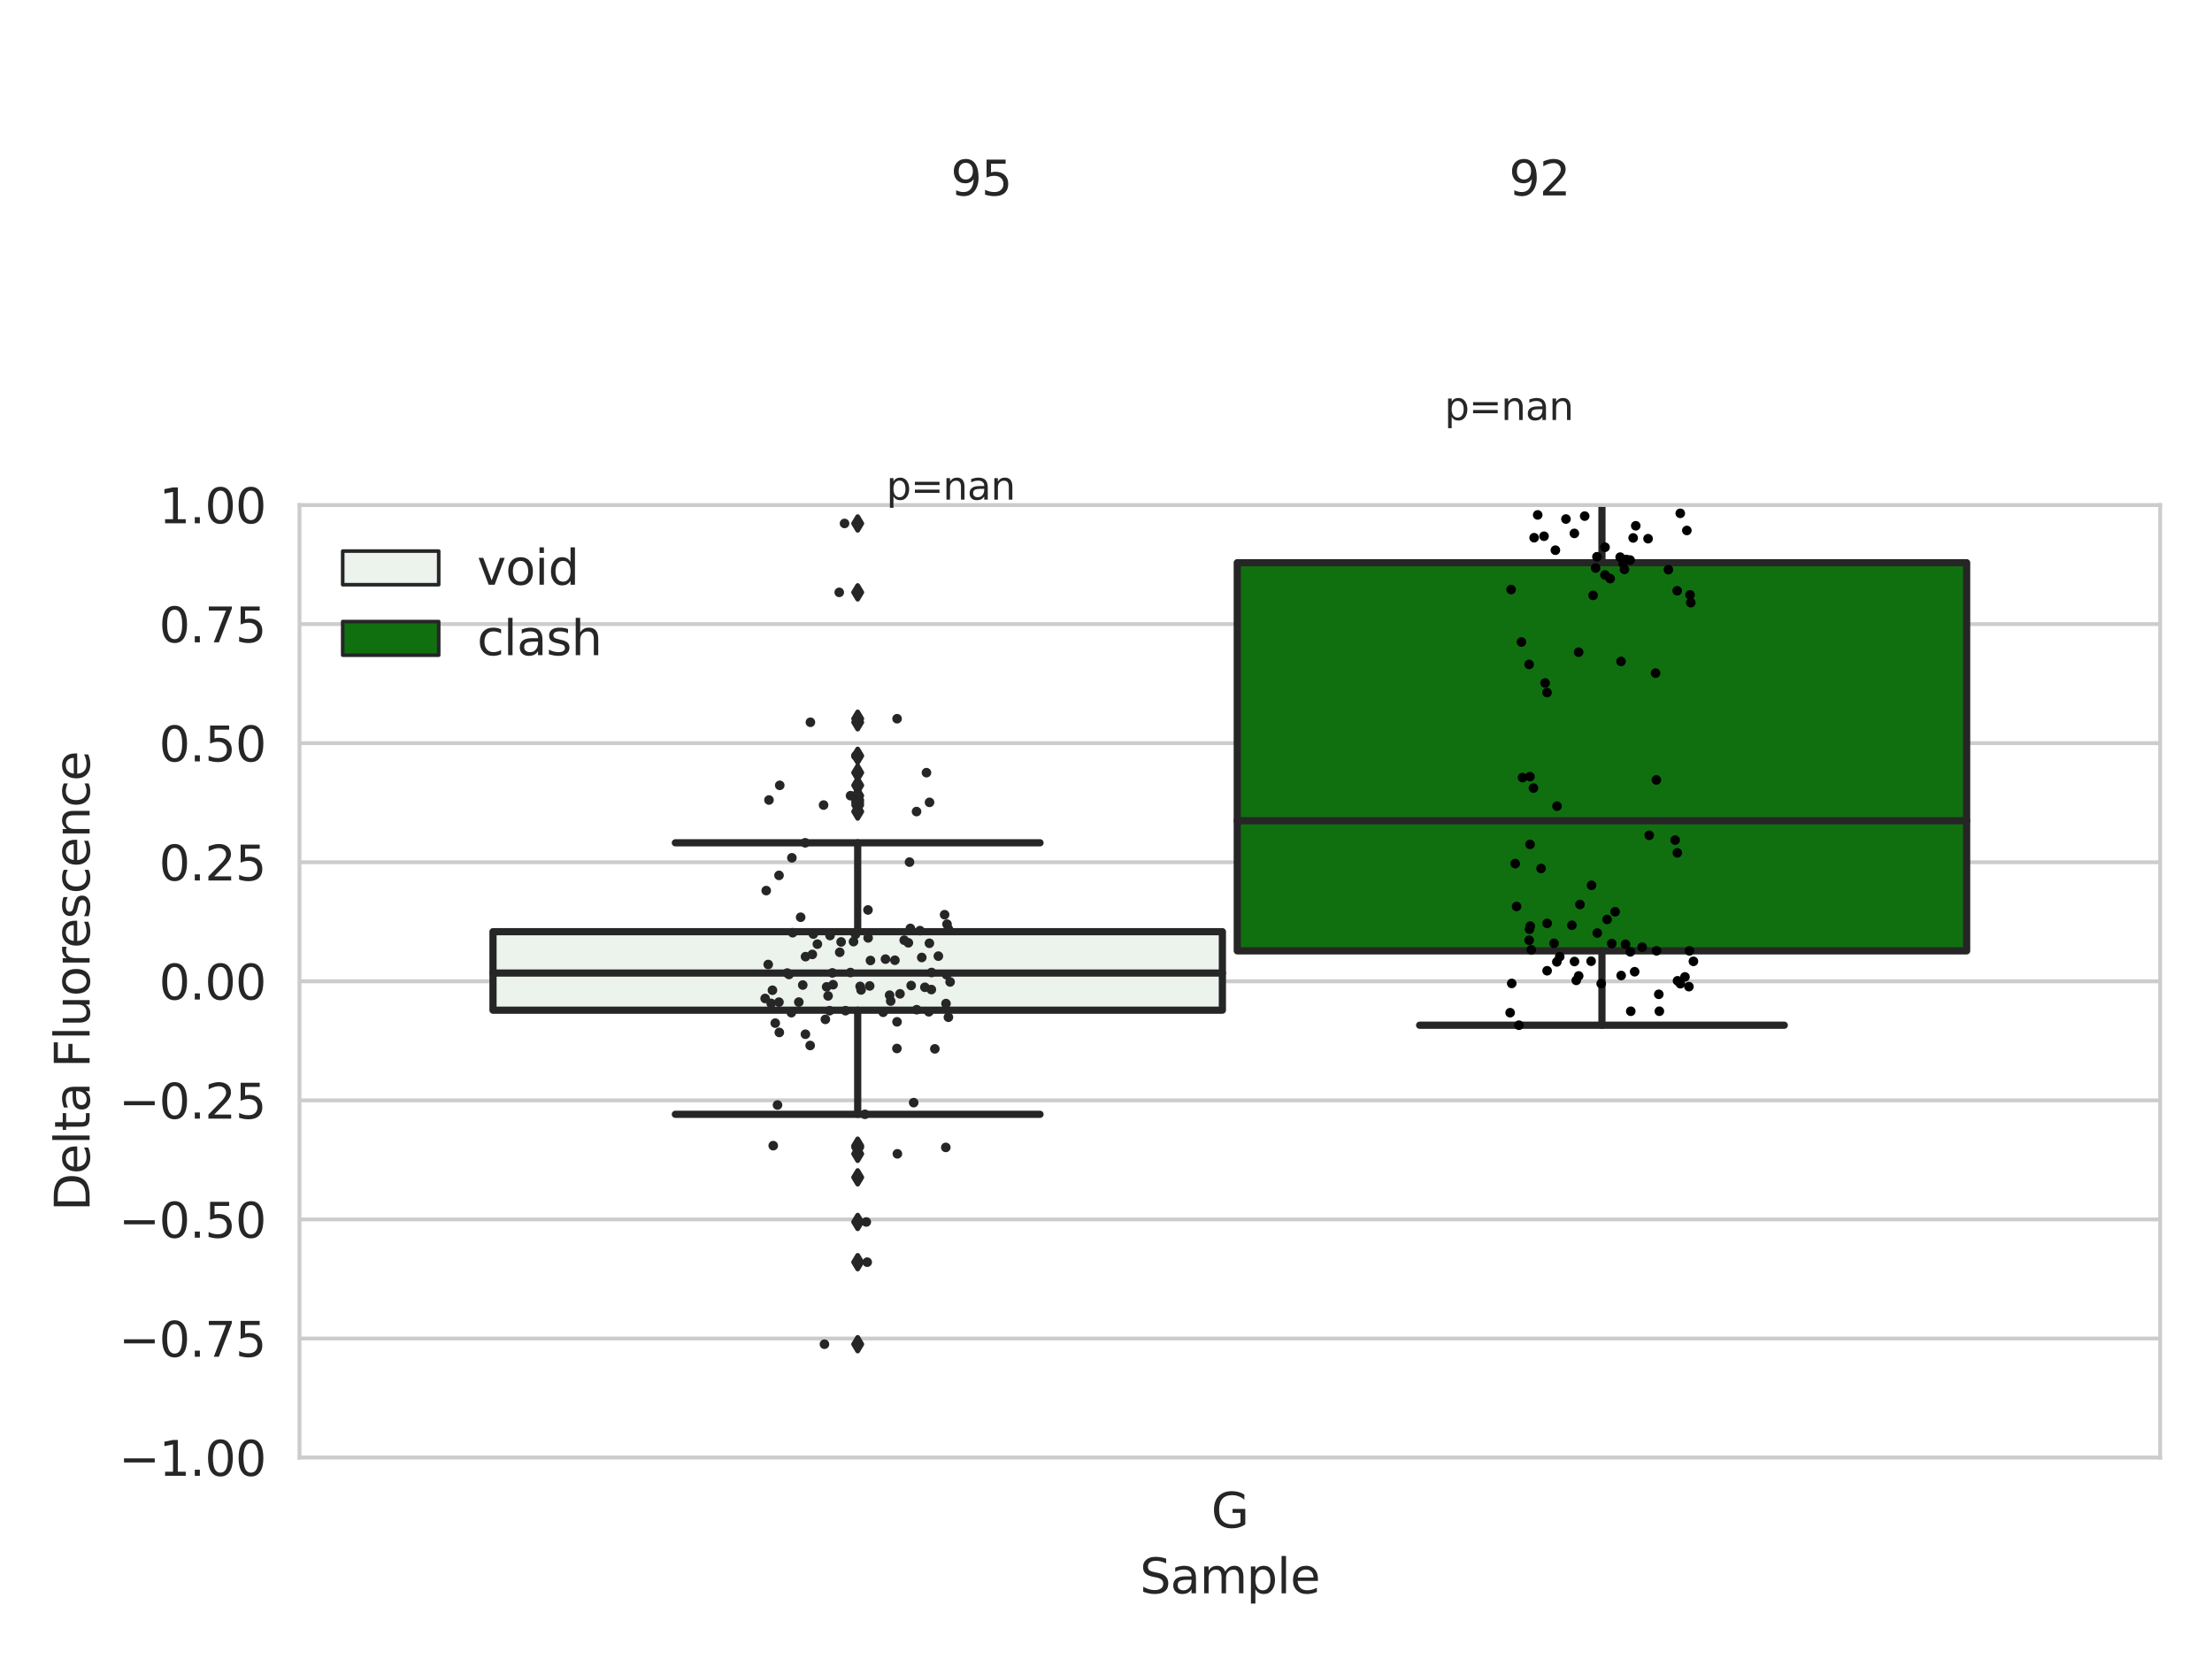 <?xml version="1.0" encoding="utf-8" standalone="no"?>
<!DOCTYPE svg PUBLIC "-//W3C//DTD SVG 1.1//EN"
  "http://www.w3.org/Graphics/SVG/1.1/DTD/svg11.dtd">
<svg xmlns:xlink="http://www.w3.org/1999/xlink" width="460.8pt" height="345.6pt" viewBox="0 0 460.8 345.6" xmlns="http://www.w3.org/2000/svg" version="1.1">
 <defs>
  <style type="text/css">*{stroke-linejoin: round; stroke-linecap: butt}</style>
 </defs>
 <g id="figure_1">
  <g id="patch_1">
   <path d="M 0 345.6 
L 460.8 345.6 
L 460.8 0 
L 0 0 
z
" style="fill: #ffffff"/>
  </g>
  <g id="axes_1">
   <g id="patch_2">
    <path d="M 62.39 303.64 
L 450 303.64 
L 450 105.206 
L 62.39 105.206 
z
" style="fill: #ffffff"/>
   </g>
   <g id="matplotlib.axis_1">
    <g id="xtick_1">
     <g id="text_1">
      <!-- G -->
      <g style="fill: #262626" transform="translate(252.321 318.238)scale(0.1 -0.1)">
       <defs>
        <path id="DejaVuSans-47" d="M 3809 666 
L 3809 1919 
L 2778 1919 
L 2778 2438 
L 4434 2438 
L 4434 434 
Q 4069 175 3628 42 
Q 3188 -91 2688 -91 
Q 1594 -91 976 548 
Q 359 1188 359 2328 
Q 359 3472 976 4111 
Q 1594 4750 2688 4750 
Q 3144 4750 3555 4637 
Q 3966 4525 4313 4306 
L 4313 3634 
Q 3963 3931 3569 4081 
Q 3175 4231 2741 4231 
Q 1884 4231 1454 3753 
Q 1025 3275 1025 2328 
Q 1025 1384 1454 906 
Q 1884 428 2741 428 
Q 3075 428 3337 486 
Q 3600 544 3809 666 
z
" transform="scale(0.016)"/>
       </defs>
       <use xlink:href="#DejaVuSans-47"/>
      </g>
     </g>
    </g>
    <g id="text_2">
     <!-- Sample -->
     <g style="fill: #262626" transform="translate(237.447 331.917)scale(0.1 -0.1)">
      <defs>
       <path id="DejaVuSans-53" d="M 3425 4513 
L 3425 3897 
Q 3066 4069 2747 4153 
Q 2428 4238 2131 4238 
Q 1616 4238 1336 4038 
Q 1056 3838 1056 3469 
Q 1056 3159 1242 3001 
Q 1428 2844 1947 2747 
L 2328 2669 
Q 3034 2534 3370 2195 
Q 3706 1856 3706 1288 
Q 3706 609 3251 259 
Q 2797 -91 1919 -91 
Q 1588 -91 1214 -16 
Q 841 59 441 206 
L 441 856 
Q 825 641 1194 531 
Q 1563 422 1919 422 
Q 2459 422 2753 634 
Q 3047 847 3047 1241 
Q 3047 1584 2836 1778 
Q 2625 1972 2144 2069 
L 1759 2144 
Q 1053 2284 737 2584 
Q 422 2884 422 3419 
Q 422 4038 858 4394 
Q 1294 4750 2059 4750 
Q 2388 4750 2728 4690 
Q 3069 4631 3425 4513 
z
" transform="scale(0.016)"/>
       <path id="DejaVuSans-61" d="M 2194 1759 
Q 1497 1759 1228 1600 
Q 959 1441 959 1056 
Q 959 750 1161 570 
Q 1363 391 1709 391 
Q 2188 391 2477 730 
Q 2766 1069 2766 1631 
L 2766 1759 
L 2194 1759 
z
M 3341 1997 
L 3341 0 
L 2766 0 
L 2766 531 
Q 2569 213 2275 61 
Q 1981 -91 1556 -91 
Q 1019 -91 701 211 
Q 384 513 384 1019 
Q 384 1609 779 1909 
Q 1175 2209 1959 2209 
L 2766 2209 
L 2766 2266 
Q 2766 2663 2505 2880 
Q 2244 3097 1772 3097 
Q 1472 3097 1187 3025 
Q 903 2953 641 2809 
L 641 3341 
Q 956 3463 1253 3523 
Q 1550 3584 1831 3584 
Q 2591 3584 2966 3190 
Q 3341 2797 3341 1997 
z
" transform="scale(0.016)"/>
       <path id="DejaVuSans-6d" d="M 3328 2828 
Q 3544 3216 3844 3400 
Q 4144 3584 4550 3584 
Q 5097 3584 5394 3201 
Q 5691 2819 5691 2113 
L 5691 0 
L 5113 0 
L 5113 2094 
Q 5113 2597 4934 2840 
Q 4756 3084 4391 3084 
Q 3944 3084 3684 2787 
Q 3425 2491 3425 1978 
L 3425 0 
L 2847 0 
L 2847 2094 
Q 2847 2600 2669 2842 
Q 2491 3084 2119 3084 
Q 1678 3084 1418 2786 
Q 1159 2488 1159 1978 
L 1159 0 
L 581 0 
L 581 3500 
L 1159 3500 
L 1159 2956 
Q 1356 3278 1631 3431 
Q 1906 3584 2284 3584 
Q 2666 3584 2933 3390 
Q 3200 3197 3328 2828 
z
" transform="scale(0.016)"/>
       <path id="DejaVuSans-70" d="M 1159 525 
L 1159 -1331 
L 581 -1331 
L 581 3500 
L 1159 3500 
L 1159 2969 
Q 1341 3281 1617 3432 
Q 1894 3584 2278 3584 
Q 2916 3584 3314 3078 
Q 3713 2572 3713 1747 
Q 3713 922 3314 415 
Q 2916 -91 2278 -91 
Q 1894 -91 1617 61 
Q 1341 213 1159 525 
z
M 3116 1747 
Q 3116 2381 2855 2742 
Q 2594 3103 2138 3103 
Q 1681 3103 1420 2742 
Q 1159 2381 1159 1747 
Q 1159 1113 1420 752 
Q 1681 391 2138 391 
Q 2594 391 2855 752 
Q 3116 1113 3116 1747 
z
" transform="scale(0.016)"/>
       <path id="DejaVuSans-6c" d="M 603 4863 
L 1178 4863 
L 1178 0 
L 603 0 
L 603 4863 
z
" transform="scale(0.016)"/>
       <path id="DejaVuSans-65" d="M 3597 1894 
L 3597 1613 
L 953 1613 
Q 991 1019 1311 708 
Q 1631 397 2203 397 
Q 2534 397 2845 478 
Q 3156 559 3463 722 
L 3463 178 
Q 3153 47 2828 -22 
Q 2503 -91 2169 -91 
Q 1331 -91 842 396 
Q 353 884 353 1716 
Q 353 2575 817 3079 
Q 1281 3584 2069 3584 
Q 2775 3584 3186 3129 
Q 3597 2675 3597 1894 
z
M 3022 2063 
Q 3016 2534 2758 2815 
Q 2500 3097 2075 3097 
Q 1594 3097 1305 2825 
Q 1016 2553 972 2059 
L 3022 2063 
z
" transform="scale(0.016)"/>
      </defs>
      <use xlink:href="#DejaVuSans-53"/>
      <use xlink:href="#DejaVuSans-61" x="63.477"/>
      <use xlink:href="#DejaVuSans-6d" x="124.756"/>
      <use xlink:href="#DejaVuSans-70" x="222.168"/>
      <use xlink:href="#DejaVuSans-6c" x="285.645"/>
      <use xlink:href="#DejaVuSans-65" x="313.428"/>
     </g>
    </g>
   </g>
   <g id="matplotlib.axis_2">
    <g id="ytick_1">
     <g id="line2d_1">
      <path d="M 62.39 303.64 
L 450 303.64 
" clip-path="url(#p3a6a420d51)" style="fill: none; stroke: #cccccc; stroke-width: 0.8; stroke-linecap: round"/>
     </g>
     <g id="text_3">
      <!-- −1.00 -->
      <g style="fill: #262626" transform="translate(24.745 307.439)scale(0.1 -0.1)">
       <defs>
        <path id="DejaVuSans-2212" d="M 678 2272 
L 4684 2272 
L 4684 1741 
L 678 1741 
L 678 2272 
z
" transform="scale(0.016)"/>
        <path id="DejaVuSans-31" d="M 794 531 
L 1825 531 
L 1825 4091 
L 703 3866 
L 703 4441 
L 1819 4666 
L 2450 4666 
L 2450 531 
L 3481 531 
L 3481 0 
L 794 0 
L 794 531 
z
" transform="scale(0.016)"/>
        <path id="DejaVuSans-2e" d="M 684 794 
L 1344 794 
L 1344 0 
L 684 0 
L 684 794 
z
" transform="scale(0.016)"/>
        <path id="DejaVuSans-30" d="M 2034 4250 
Q 1547 4250 1301 3770 
Q 1056 3291 1056 2328 
Q 1056 1369 1301 889 
Q 1547 409 2034 409 
Q 2525 409 2770 889 
Q 3016 1369 3016 2328 
Q 3016 3291 2770 3770 
Q 2525 4250 2034 4250 
z
M 2034 4750 
Q 2819 4750 3233 4129 
Q 3647 3509 3647 2328 
Q 3647 1150 3233 529 
Q 2819 -91 2034 -91 
Q 1250 -91 836 529 
Q 422 1150 422 2328 
Q 422 3509 836 4129 
Q 1250 4750 2034 4750 
z
" transform="scale(0.016)"/>
       </defs>
       <use xlink:href="#DejaVuSans-2212"/>
       <use xlink:href="#DejaVuSans-31" x="83.789"/>
       <use xlink:href="#DejaVuSans-2e" x="147.412"/>
       <use xlink:href="#DejaVuSans-30" x="179.199"/>
       <use xlink:href="#DejaVuSans-30" x="242.822"/>
      </g>
     </g>
    </g>
    <g id="ytick_2">
     <g id="line2d_2">
      <path d="M 62.39 278.836 
L 450 278.836 
" clip-path="url(#p3a6a420d51)" style="fill: none; stroke: #cccccc; stroke-width: 0.8; stroke-linecap: round"/>
     </g>
     <g id="text_4">
      <!-- −0.75 -->
      <g style="fill: #262626" transform="translate(24.745 282.635)scale(0.1 -0.1)">
       <defs>
        <path id="DejaVuSans-37" d="M 525 4666 
L 3525 4666 
L 3525 4397 
L 1831 0 
L 1172 0 
L 2766 4134 
L 525 4134 
L 525 4666 
z
" transform="scale(0.016)"/>
        <path id="DejaVuSans-35" d="M 691 4666 
L 3169 4666 
L 3169 4134 
L 1269 4134 
L 1269 2991 
Q 1406 3038 1543 3061 
Q 1681 3084 1819 3084 
Q 2600 3084 3056 2656 
Q 3513 2228 3513 1497 
Q 3513 744 3044 326 
Q 2575 -91 1722 -91 
Q 1428 -91 1123 -41 
Q 819 9 494 109 
L 494 744 
Q 775 591 1075 516 
Q 1375 441 1709 441 
Q 2250 441 2565 725 
Q 2881 1009 2881 1497 
Q 2881 1984 2565 2268 
Q 2250 2553 1709 2553 
Q 1456 2553 1204 2497 
Q 953 2441 691 2322 
L 691 4666 
z
" transform="scale(0.016)"/>
       </defs>
       <use xlink:href="#DejaVuSans-2212"/>
       <use xlink:href="#DejaVuSans-30" x="83.789"/>
       <use xlink:href="#DejaVuSans-2e" x="147.412"/>
       <use xlink:href="#DejaVuSans-37" x="179.199"/>
       <use xlink:href="#DejaVuSans-35" x="242.822"/>
      </g>
     </g>
    </g>
    <g id="ytick_3">
     <g id="line2d_3">
      <path d="M 62.39 254.032 
L 450 254.032 
" clip-path="url(#p3a6a420d51)" style="fill: none; stroke: #cccccc; stroke-width: 0.8; stroke-linecap: round"/>
     </g>
     <g id="text_5">
      <!-- −0.50 -->
      <g style="fill: #262626" transform="translate(24.745 257.831)scale(0.1 -0.1)">
       <use xlink:href="#DejaVuSans-2212"/>
       <use xlink:href="#DejaVuSans-30" x="83.789"/>
       <use xlink:href="#DejaVuSans-2e" x="147.412"/>
       <use xlink:href="#DejaVuSans-35" x="179.199"/>
       <use xlink:href="#DejaVuSans-30" x="242.822"/>
      </g>
     </g>
    </g>
    <g id="ytick_4">
     <g id="line2d_4">
      <path d="M 62.39 229.227 
L 450 229.227 
" clip-path="url(#p3a6a420d51)" style="fill: none; stroke: #cccccc; stroke-width: 0.8; stroke-linecap: round"/>
     </g>
     <g id="text_6">
      <!-- −0.25 -->
      <g style="fill: #262626" transform="translate(24.745 233.027)scale(0.1 -0.1)">
       <defs>
        <path id="DejaVuSans-32" d="M 1228 531 
L 3431 531 
L 3431 0 
L 469 0 
L 469 531 
Q 828 903 1448 1529 
Q 2069 2156 2228 2338 
Q 2531 2678 2651 2914 
Q 2772 3150 2772 3378 
Q 2772 3750 2511 3984 
Q 2250 4219 1831 4219 
Q 1534 4219 1204 4116 
Q 875 4013 500 3803 
L 500 4441 
Q 881 4594 1212 4672 
Q 1544 4750 1819 4750 
Q 2544 4750 2975 4387 
Q 3406 4025 3406 3419 
Q 3406 3131 3298 2873 
Q 3191 2616 2906 2266 
Q 2828 2175 2409 1742 
Q 1991 1309 1228 531 
z
" transform="scale(0.016)"/>
       </defs>
       <use xlink:href="#DejaVuSans-2212"/>
       <use xlink:href="#DejaVuSans-30" x="83.789"/>
       <use xlink:href="#DejaVuSans-2e" x="147.412"/>
       <use xlink:href="#DejaVuSans-32" x="179.199"/>
       <use xlink:href="#DejaVuSans-35" x="242.822"/>
      </g>
     </g>
    </g>
    <g id="ytick_5">
     <g id="line2d_5">
      <path d="M 62.39 204.423 
L 450 204.423 
" clip-path="url(#p3a6a420d51)" style="fill: none; stroke: #cccccc; stroke-width: 0.8; stroke-linecap: round"/>
     </g>
     <g id="text_7">
      <!-- 0.00 -->
      <g style="fill: #262626" transform="translate(33.124 208.222)scale(0.1 -0.1)">
       <use xlink:href="#DejaVuSans-30"/>
       <use xlink:href="#DejaVuSans-2e" x="63.623"/>
       <use xlink:href="#DejaVuSans-30" x="95.41"/>
       <use xlink:href="#DejaVuSans-30" x="159.033"/>
      </g>
     </g>
    </g>
    <g id="ytick_6">
     <g id="line2d_6">
      <path d="M 62.39 179.619 
L 450 179.619 
" clip-path="url(#p3a6a420d51)" style="fill: none; stroke: #cccccc; stroke-width: 0.8; stroke-linecap: round"/>
     </g>
     <g id="text_8">
      <!-- 0.25 -->
      <g style="fill: #262626" transform="translate(33.124 183.418)scale(0.1 -0.1)">
       <use xlink:href="#DejaVuSans-30"/>
       <use xlink:href="#DejaVuSans-2e" x="63.623"/>
       <use xlink:href="#DejaVuSans-32" x="95.41"/>
       <use xlink:href="#DejaVuSans-35" x="159.033"/>
      </g>
     </g>
    </g>
    <g id="ytick_7">
     <g id="line2d_7">
      <path d="M 62.39 154.815 
L 450 154.815 
" clip-path="url(#p3a6a420d51)" style="fill: none; stroke: #cccccc; stroke-width: 0.8; stroke-linecap: round"/>
     </g>
     <g id="text_9">
      <!-- 0.50 -->
      <g style="fill: #262626" transform="translate(33.124 158.614)scale(0.1 -0.1)">
       <use xlink:href="#DejaVuSans-30"/>
       <use xlink:href="#DejaVuSans-2e" x="63.623"/>
       <use xlink:href="#DejaVuSans-35" x="95.41"/>
       <use xlink:href="#DejaVuSans-30" x="159.033"/>
      </g>
     </g>
    </g>
    <g id="ytick_8">
     <g id="line2d_8">
      <path d="M 62.39 130.011 
L 450 130.011 
" clip-path="url(#p3a6a420d51)" style="fill: none; stroke: #cccccc; stroke-width: 0.8; stroke-linecap: round"/>
     </g>
     <g id="text_10">
      <!-- 0.75 -->
      <g style="fill: #262626" transform="translate(33.124 133.81)scale(0.1 -0.1)">
       <use xlink:href="#DejaVuSans-30"/>
       <use xlink:href="#DejaVuSans-2e" x="63.623"/>
       <use xlink:href="#DejaVuSans-37" x="95.41"/>
       <use xlink:href="#DejaVuSans-35" x="159.033"/>
      </g>
     </g>
    </g>
    <g id="ytick_9">
     <g id="line2d_9">
      <path d="M 62.39 105.206 
L 450 105.206 
" clip-path="url(#p3a6a420d51)" style="fill: none; stroke: #cccccc; stroke-width: 0.8; stroke-linecap: round"/>
     </g>
     <g id="text_11">
      <!-- 1.00 -->
      <g style="fill: #262626" transform="translate(33.124 109.006)scale(0.1 -0.1)">
       <use xlink:href="#DejaVuSans-31"/>
       <use xlink:href="#DejaVuSans-2e" x="63.623"/>
       <use xlink:href="#DejaVuSans-30" x="95.41"/>
       <use xlink:href="#DejaVuSans-30" x="159.033"/>
      </g>
     </g>
    </g>
    <g id="text_12">
     <!-- Delta Fluorescence -->
     <g style="fill: #262626" transform="translate(18.665 252.29)rotate(-90)scale(0.1 -0.1)">
      <defs>
       <path id="DejaVuSans-44" d="M 1259 4147 
L 1259 519 
L 2022 519 
Q 2988 519 3436 956 
Q 3884 1394 3884 2338 
Q 3884 3275 3436 3711 
Q 2988 4147 2022 4147 
L 1259 4147 
z
M 628 4666 
L 1925 4666 
Q 3281 4666 3915 4102 
Q 4550 3538 4550 2338 
Q 4550 1131 3912 565 
Q 3275 0 1925 0 
L 628 0 
L 628 4666 
z
" transform="scale(0.016)"/>
       <path id="DejaVuSans-74" d="M 1172 4494 
L 1172 3500 
L 2356 3500 
L 2356 3053 
L 1172 3053 
L 1172 1153 
Q 1172 725 1289 603 
Q 1406 481 1766 481 
L 2356 481 
L 2356 0 
L 1766 0 
Q 1100 0 847 248 
Q 594 497 594 1153 
L 594 3053 
L 172 3053 
L 172 3500 
L 594 3500 
L 594 4494 
L 1172 4494 
z
" transform="scale(0.016)"/>
       <path id="DejaVuSans-20" transform="scale(0.016)"/>
       <path id="DejaVuSans-46" d="M 628 4666 
L 3309 4666 
L 3309 4134 
L 1259 4134 
L 1259 2759 
L 3109 2759 
L 3109 2228 
L 1259 2228 
L 1259 0 
L 628 0 
L 628 4666 
z
" transform="scale(0.016)"/>
       <path id="DejaVuSans-75" d="M 544 1381 
L 544 3500 
L 1119 3500 
L 1119 1403 
Q 1119 906 1312 657 
Q 1506 409 1894 409 
Q 2359 409 2629 706 
Q 2900 1003 2900 1516 
L 2900 3500 
L 3475 3500 
L 3475 0 
L 2900 0 
L 2900 538 
Q 2691 219 2414 64 
Q 2138 -91 1772 -91 
Q 1169 -91 856 284 
Q 544 659 544 1381 
z
M 1991 3584 
L 1991 3584 
z
" transform="scale(0.016)"/>
       <path id="DejaVuSans-6f" d="M 1959 3097 
Q 1497 3097 1228 2736 
Q 959 2375 959 1747 
Q 959 1119 1226 758 
Q 1494 397 1959 397 
Q 2419 397 2687 759 
Q 2956 1122 2956 1747 
Q 2956 2369 2687 2733 
Q 2419 3097 1959 3097 
z
M 1959 3584 
Q 2709 3584 3137 3096 
Q 3566 2609 3566 1747 
Q 3566 888 3137 398 
Q 2709 -91 1959 -91 
Q 1206 -91 779 398 
Q 353 888 353 1747 
Q 353 2609 779 3096 
Q 1206 3584 1959 3584 
z
" transform="scale(0.016)"/>
       <path id="DejaVuSans-72" d="M 2631 2963 
Q 2534 3019 2420 3045 
Q 2306 3072 2169 3072 
Q 1681 3072 1420 2755 
Q 1159 2438 1159 1844 
L 1159 0 
L 581 0 
L 581 3500 
L 1159 3500 
L 1159 2956 
Q 1341 3275 1631 3429 
Q 1922 3584 2338 3584 
Q 2397 3584 2469 3576 
Q 2541 3569 2628 3553 
L 2631 2963 
z
" transform="scale(0.016)"/>
       <path id="DejaVuSans-73" d="M 2834 3397 
L 2834 2853 
Q 2591 2978 2328 3040 
Q 2066 3103 1784 3103 
Q 1356 3103 1142 2972 
Q 928 2841 928 2578 
Q 928 2378 1081 2264 
Q 1234 2150 1697 2047 
L 1894 2003 
Q 2506 1872 2764 1633 
Q 3022 1394 3022 966 
Q 3022 478 2636 193 
Q 2250 -91 1575 -91 
Q 1294 -91 989 -36 
Q 684 19 347 128 
L 347 722 
Q 666 556 975 473 
Q 1284 391 1588 391 
Q 1994 391 2212 530 
Q 2431 669 2431 922 
Q 2431 1156 2273 1281 
Q 2116 1406 1581 1522 
L 1381 1569 
Q 847 1681 609 1914 
Q 372 2147 372 2553 
Q 372 3047 722 3315 
Q 1072 3584 1716 3584 
Q 2034 3584 2315 3537 
Q 2597 3491 2834 3397 
z
" transform="scale(0.016)"/>
       <path id="DejaVuSans-63" d="M 3122 3366 
L 3122 2828 
Q 2878 2963 2633 3030 
Q 2388 3097 2138 3097 
Q 1578 3097 1268 2742 
Q 959 2388 959 1747 
Q 959 1106 1268 751 
Q 1578 397 2138 397 
Q 2388 397 2633 464 
Q 2878 531 3122 666 
L 3122 134 
Q 2881 22 2623 -34 
Q 2366 -91 2075 -91 
Q 1284 -91 818 406 
Q 353 903 353 1747 
Q 353 2603 823 3093 
Q 1294 3584 2113 3584 
Q 2378 3584 2631 3529 
Q 2884 3475 3122 3366 
z
" transform="scale(0.016)"/>
       <path id="DejaVuSans-6e" d="M 3513 2113 
L 3513 0 
L 2938 0 
L 2938 2094 
Q 2938 2591 2744 2837 
Q 2550 3084 2163 3084 
Q 1697 3084 1428 2787 
Q 1159 2491 1159 1978 
L 1159 0 
L 581 0 
L 581 3500 
L 1159 3500 
L 1159 2956 
Q 1366 3272 1645 3428 
Q 1925 3584 2291 3584 
Q 2894 3584 3203 3211 
Q 3513 2838 3513 2113 
z
" transform="scale(0.016)"/>
      </defs>
      <use xlink:href="#DejaVuSans-44"/>
      <use xlink:href="#DejaVuSans-65" x="77.002"/>
      <use xlink:href="#DejaVuSans-6c" x="138.525"/>
      <use xlink:href="#DejaVuSans-74" x="166.309"/>
      <use xlink:href="#DejaVuSans-61" x="205.518"/>
      <use xlink:href="#DejaVuSans-20" x="266.797"/>
      <use xlink:href="#DejaVuSans-46" x="298.584"/>
      <use xlink:href="#DejaVuSans-6c" x="356.104"/>
      <use xlink:href="#DejaVuSans-75" x="383.887"/>
      <use xlink:href="#DejaVuSans-6f" x="447.266"/>
      <use xlink:href="#DejaVuSans-72" x="508.447"/>
      <use xlink:href="#DejaVuSans-65" x="547.311"/>
      <use xlink:href="#DejaVuSans-73" x="608.834"/>
      <use xlink:href="#DejaVuSans-63" x="660.934"/>
      <use xlink:href="#DejaVuSans-65" x="715.914"/>
      <use xlink:href="#DejaVuSans-6e" x="777.438"/>
      <use xlink:href="#DejaVuSans-63" x="840.816"/>
      <use xlink:href="#DejaVuSans-65" x="895.797"/>
     </g>
    </g>
   </g>
   <g id="patch_3">
    <path d="M 102.701 210.441 
L 254.645 210.441 
L 254.645 194.088 
L 102.701 194.088 
L 102.701 210.441 
z
" clip-path="url(#p3a6a420d51)" style="fill: #ecf2ec; stroke: #262626; stroke-width: 1.5; stroke-linejoin: miter"/>
   </g>
   <g id="patch_4">
    <path d="M 257.745 198.077 
L 409.689 198.077 
L 409.689 117.223 
L 257.745 117.223 
L 257.745 198.077 
z
" clip-path="url(#p3a6a420d51)" style="fill: #107010; stroke: #262626; stroke-width: 1.5; stroke-linejoin: miter"/>
   </g>
   <g id="patch_5">
    <path d="M 256.195 204.423 
L 256.195 204.423 
L 256.195 204.423 
L 256.195 204.423 
z
" clip-path="url(#p3a6a420d51)" style="fill: #ecf2ec; stroke: #262626; stroke-width: 0.75; stroke-linejoin: miter"/>
   </g>
   <g id="patch_6">
    <path d="M 256.195 204.423 
L 256.195 204.423 
L 256.195 204.423 
L 256.195 204.423 
z
" clip-path="url(#p3a6a420d51)" style="fill: #107010; stroke: #262626; stroke-width: 0.75; stroke-linejoin: miter"/>
   </g>
   <g id="PathCollection_1"/>
   <g id="PathCollection_2"/>
   <g id="line2d_10">
    <path d="M 178.673 210.441 
L 178.673 232.13 
" clip-path="url(#p3a6a420d51)" style="fill: none; stroke: #262626; stroke-width: 1.5; stroke-linecap: round"/>
   </g>
   <g id="line2d_11">
    <path d="M 178.673 194.088 
L 178.673 175.572 
" clip-path="url(#p3a6a420d51)" style="fill: none; stroke: #262626; stroke-width: 1.5; stroke-linecap: round"/>
   </g>
   <g id="line2d_12">
    <path d="M 140.687 232.13 
L 216.659 232.13 
" clip-path="url(#p3a6a420d51)" style="fill: none; stroke: #262626; stroke-width: 1.5; stroke-linecap: round"/>
   </g>
   <g id="line2d_13">
    <path d="M 140.687 175.572 
L 216.659 175.572 
" clip-path="url(#p3a6a420d51)" style="fill: none; stroke: #262626; stroke-width: 1.5; stroke-linecap: round"/>
   </g>
   <g id="line2d_14">
    <defs>
     <path id="m19ba489dc3" d="M -0 1.414 
L 0.849 0 
L 0 -1.414 
L -0.849 -0 
z
" style="stroke: #262626; stroke-linejoin: miter"/>
    </defs>
    <g clip-path="url(#p3a6a420d51)">
     <use xlink:href="#m19ba489dc3" x="178.673" y="280.021" style="fill: #262626; stroke: #262626; stroke-linejoin: miter"/>
     <use xlink:href="#m19ba489dc3" x="178.673" y="240.364" style="fill: #262626; stroke: #262626; stroke-linejoin: miter"/>
     <use xlink:href="#m19ba489dc3" x="178.673" y="254.555" style="fill: #262626; stroke: #262626; stroke-linejoin: miter"/>
     <use xlink:href="#m19ba489dc3" x="178.673" y="239.026" style="fill: #262626; stroke: #262626; stroke-linejoin: miter"/>
     <use xlink:href="#m19ba489dc3" x="178.673" y="245.261" style="fill: #262626; stroke: #262626; stroke-linejoin: miter"/>
     <use xlink:href="#m19ba489dc3" x="178.673" y="238.664" style="fill: #262626; stroke: #262626; stroke-linejoin: miter"/>
     <use xlink:href="#m19ba489dc3" x="178.673" y="262.934" style="fill: #262626; stroke: #262626; stroke-linejoin: miter"/>
     <use xlink:href="#m19ba489dc3" x="178.673" y="109.045" style="fill: #262626; stroke: #262626; stroke-linejoin: miter"/>
     <use xlink:href="#m19ba489dc3" x="178.673" y="163.599" style="fill: #262626; stroke: #262626; stroke-linejoin: miter"/>
     <use xlink:href="#m19ba489dc3" x="178.673" y="149.722" style="fill: #262626; stroke: #262626; stroke-linejoin: miter"/>
     <use xlink:href="#m19ba489dc3" x="178.673" y="123.399" style="fill: #262626; stroke: #262626; stroke-linejoin: miter"/>
     <use xlink:href="#m19ba489dc3" x="178.673" y="165.755" style="fill: #262626; stroke: #262626; stroke-linejoin: miter"/>
     <use xlink:href="#m19ba489dc3" x="178.673" y="167.708" style="fill: #262626; stroke: #262626; stroke-linejoin: miter"/>
     <use xlink:href="#m19ba489dc3" x="178.673" y="150.463" style="fill: #262626; stroke: #262626; stroke-linejoin: miter"/>
     <use xlink:href="#m19ba489dc3" x="178.673" y="167.147" style="fill: #262626; stroke: #262626; stroke-linejoin: miter"/>
     <use xlink:href="#m19ba489dc3" x="178.673" y="166.656" style="fill: #262626; stroke: #262626; stroke-linejoin: miter"/>
     <use xlink:href="#m19ba489dc3" x="178.673" y="157.451" style="fill: #262626; stroke: #262626; stroke-linejoin: miter"/>
     <use xlink:href="#m19ba489dc3" x="178.673" y="160.959" style="fill: #262626; stroke: #262626; stroke-linejoin: miter"/>
     <use xlink:href="#m19ba489dc3" x="178.673" y="169.063" style="fill: #262626; stroke: #262626; stroke-linejoin: miter"/>
    </g>
   </g>
   <g id="line2d_15">
    <path d="M 333.717 198.077 
L 333.717 213.572 
" clip-path="url(#p3a6a420d51)" style="fill: none; stroke: #262626; stroke-width: 1.5; stroke-linecap: round"/>
   </g>
   <g id="line2d_16">
    <path d="M 333.717 117.223 
L 333.717 92.457 
" clip-path="url(#p3a6a420d51)" style="fill: none; stroke: #262626; stroke-width: 1.5; stroke-linecap: round"/>
   </g>
   <g id="line2d_17">
    <path d="M 295.731 213.572 
L 371.703 213.572 
" clip-path="url(#p3a6a420d51)" style="fill: none; stroke: #262626; stroke-width: 1.5; stroke-linecap: round"/>
   </g>
   <g id="line2d_18">
    <path d="M 295.731 92.457 
L 371.703 92.457 
" clip-path="url(#p3a6a420d51)" style="fill: none; stroke: #262626; stroke-width: 1.5; stroke-linecap: round"/>
   </g>
   <g id="line2d_19"/>
   <g id="line2d_20">
    <path d="M 102.701 202.706 
L 254.645 202.706 
" clip-path="url(#p3a6a420d51)" style="fill: none; stroke: #262626; stroke-width: 1.5; stroke-linecap: round"/>
   </g>
   <g id="line2d_21">
    <path d="M 257.745 170.973 
L 409.689 170.973 
" clip-path="url(#p3a6a420d51)" style="fill: none; stroke: #262626; stroke-width: 1.5; stroke-linecap: round"/>
   </g>
   <g id="patch_7">
    <path d="M 62.39 303.64 
L 62.39 105.206 
" style="fill: none; stroke: #cccccc; stroke-width: 0.8; stroke-linejoin: miter; stroke-linecap: square"/>
   </g>
   <g id="patch_8">
    <path d="M 450 303.64 
L 450 105.206 
" style="fill: none; stroke: #cccccc; stroke-width: 0.8; stroke-linejoin: miter; stroke-linecap: square"/>
   </g>
   <g id="patch_9">
    <path d="M 62.39 303.64 
L 450 303.64 
" style="fill: none; stroke: #cccccc; stroke-width: 0.8; stroke-linejoin: miter; stroke-linecap: square"/>
   </g>
   <g id="patch_10">
    <path d="M 62.39 105.206 
L 450 105.206 
" style="fill: none; stroke: #cccccc; stroke-width: 0.8; stroke-linejoin: miter; stroke-linecap: square"/>
   </g>
   <g id="PathCollection_3">
    <defs>
     <path id="C0_0_b8fecb29d6" d="M 0 1 
C 0.265 1 0.52 0.895 0.707 0.707 
C 0.895 0.52 1 0.265 1 -0 
C 1 -0.265 0.895 -0.52 0.707 -0.707 
C 0.52 -0.895 0.265 -1 0 -1 
C -0.265 -1 -0.52 -0.895 -0.707 -0.707 
C -0.895 -0.52 -1 -0.265 -1 0 
C -1 0.265 -0.895 0.52 -0.707 0.707 
C -0.52 0.895 -0.265 1 0 1 
z
"/>
    </defs>
    <g clip-path="url(#p3a6a420d51)">
     <use xlink:href="#C0_0_b8fecb29d6" x="164.003" y="202.706" style="fill: #262626"/>
    </g>
    <g clip-path="url(#p3a6a420d51)">
     <use xlink:href="#C0_0_b8fecb29d6" x="172.818" y="210.547" style="fill: #262626"/>
    </g>
    <g clip-path="url(#p3a6a420d51)">
     <use xlink:href="#C0_0_b8fecb29d6" x="179.181" y="205.484" style="fill: #262626"/>
    </g>
    <g clip-path="url(#p3a6a420d51)">
     <use xlink:href="#C0_0_b8fecb29d6" x="180.849" y="195.379" style="fill: #262626"/>
    </g>
    <g clip-path="url(#p3a6a420d51)">
     <use xlink:href="#C0_0_b8fecb29d6" x="171.75" y="280.021" style="fill: #262626"/>
    </g>
    <g clip-path="url(#p3a6a420d51)">
     <use xlink:href="#C0_0_b8fecb29d6" x="186.943" y="240.364" style="fill: #262626"/>
    </g>
    <g clip-path="url(#p3a6a420d51)">
     <use xlink:href="#C0_0_b8fecb29d6" x="175.934" y="109.045" style="fill: #262626"/>
    </g>
    <g clip-path="url(#p3a6a420d51)">
     <use xlink:href="#C0_0_b8fecb29d6" x="194.059" y="202.587" style="fill: #262626"/>
    </g>
    <g clip-path="url(#p3a6a420d51)">
     <use xlink:href="#C0_0_b8fecb29d6" x="172.915" y="194.888" style="fill: #262626"/>
    </g>
    <g clip-path="url(#p3a6a420d51)">
     <use xlink:href="#C0_0_b8fecb29d6" x="186.424" y="200.034" style="fill: #262626"/>
    </g>
    <g clip-path="url(#p3a6a420d51)">
     <use xlink:href="#C0_0_b8fecb29d6" x="181.173" y="205.387" style="fill: #262626"/>
    </g>
    <g clip-path="url(#p3a6a420d51)">
     <use xlink:href="#C0_0_b8fecb29d6" x="165.12" y="194.304" style="fill: #262626"/>
    </g>
    <g clip-path="url(#p3a6a420d51)">
     <use xlink:href="#C0_0_b8fecb29d6" x="169.226" y="198.82" style="fill: #262626"/>
    </g>
    <g clip-path="url(#p3a6a420d51)">
     <use xlink:href="#C0_0_b8fecb29d6" x="162.435" y="163.599" style="fill: #262626"/>
    </g>
    <g clip-path="url(#p3a6a420d51)">
     <use xlink:href="#C0_0_b8fecb29d6" x="180.464" y="254.555" style="fill: #262626"/>
    </g>
    <g clip-path="url(#p3a6a420d51)">
     <use xlink:href="#C0_0_b8fecb29d6" x="180.815" y="189.561" style="fill: #262626"/>
    </g>
    <g clip-path="url(#p3a6a420d51)">
     <use xlink:href="#C0_0_b8fecb29d6" x="190.335" y="229.699" style="fill: #262626"/>
    </g>
    <g clip-path="url(#p3a6a420d51)">
     <use xlink:href="#C0_0_b8fecb29d6" x="194.743" y="218.498" style="fill: #262626"/>
    </g>
    <g clip-path="url(#p3a6a420d51)">
     <use xlink:href="#C0_0_b8fecb29d6" x="186.878" y="149.722" style="fill: #262626"/>
    </g>
    <g clip-path="url(#p3a6a420d51)">
     <use xlink:href="#C0_0_b8fecb29d6" x="179.38" y="206.224" style="fill: #262626"/>
    </g>
    <g clip-path="url(#p3a6a420d51)">
     <use xlink:href="#C0_0_b8fecb29d6" x="170.275" y="196.683" style="fill: #262626"/>
    </g>
    <g clip-path="url(#p3a6a420d51)">
     <use xlink:href="#C0_0_b8fecb29d6" x="185.548" y="208.536" style="fill: #262626"/>
    </g>
    <g clip-path="url(#p3a6a420d51)">
     <use xlink:href="#C0_0_b8fecb29d6" x="174.829" y="123.399" style="fill: #262626"/>
    </g>
    <g clip-path="url(#p3a6a420d51)">
     <use xlink:href="#C0_0_b8fecb29d6" x="197.029" y="239.026" style="fill: #262626"/>
    </g>
    <g clip-path="url(#p3a6a420d51)">
     <use xlink:href="#C0_0_b8fecb29d6" x="186.843" y="218.422" style="fill: #262626"/>
    </g>
    <g clip-path="url(#p3a6a420d51)">
     <use xlink:href="#C0_0_b8fecb29d6" x="178.534" y="245.261" style="fill: #262626"/>
    </g>
    <g clip-path="url(#p3a6a420d51)">
     <use xlink:href="#C0_0_b8fecb29d6" x="167.805" y="199.286" style="fill: #262626"/>
    </g>
    <g clip-path="url(#p3a6a420d51)">
     <use xlink:href="#C0_0_b8fecb29d6" x="175.22" y="196.224" style="fill: #262626"/>
    </g>
    <g clip-path="url(#p3a6a420d51)">
     <use xlink:href="#C0_0_b8fecb29d6" x="161.499" y="213.14" style="fill: #262626"/>
    </g>
    <g clip-path="url(#p3a6a420d51)">
     <use xlink:href="#C0_0_b8fecb29d6" x="197.186" y="203.057" style="fill: #262626"/>
    </g>
    <g clip-path="url(#p3a6a420d51)">
     <use xlink:href="#C0_0_b8fecb29d6" x="196.779" y="190.547" style="fill: #262626"/>
    </g>
    <g clip-path="url(#p3a6a420d51)">
     <use xlink:href="#C0_0_b8fecb29d6" x="162.285" y="182.356" style="fill: #262626"/>
    </g>
    <g clip-path="url(#p3a6a420d51)">
     <use xlink:href="#C0_0_b8fecb29d6" x="161.97" y="230.195" style="fill: #262626"/>
    </g>
    <g clip-path="url(#p3a6a420d51)">
     <use xlink:href="#C0_0_b8fecb29d6" x="166.792" y="191.078" style="fill: #262626"/>
    </g>
    <g clip-path="url(#p3a6a420d51)">
     <use xlink:href="#C0_0_b8fecb29d6" x="167.739" y="175.572" style="fill: #262626"/>
    </g>
    <g clip-path="url(#p3a6a420d51)">
     <use xlink:href="#C0_0_b8fecb29d6" x="176.133" y="210.546" style="fill: #262626"/>
    </g>
    <g clip-path="url(#p3a6a420d51)">
     <use xlink:href="#C0_0_b8fecb29d6" x="172.506" y="207.466" style="fill: #262626"/>
    </g>
    <g clip-path="url(#p3a6a420d51)">
     <use xlink:href="#C0_0_b8fecb29d6" x="180.177" y="232.13" style="fill: #262626"/>
    </g>
    <g clip-path="url(#p3a6a420d51)">
     <use xlink:href="#C0_0_b8fecb29d6" x="189.647" y="193.404" style="fill: #262626"/>
    </g>
    <g clip-path="url(#p3a6a420d51)">
     <use xlink:href="#C0_0_b8fecb29d6" x="172.202" y="205.58" style="fill: #262626"/>
    </g>
    <g clip-path="url(#p3a6a420d51)">
     <use xlink:href="#C0_0_b8fecb29d6" x="173.545" y="205.129" style="fill: #262626"/>
    </g>
    <g clip-path="url(#p3a6a420d51)">
     <use xlink:href="#C0_0_b8fecb29d6" x="177.183" y="165.755" style="fill: #262626"/>
    </g>
    <g clip-path="url(#p3a6a420d51)">
     <use xlink:href="#C0_0_b8fecb29d6" x="197.926" y="204.557" style="fill: #262626"/>
    </g>
    <g clip-path="url(#p3a6a420d51)">
     <use xlink:href="#C0_0_b8fecb29d6" x="197.282" y="192.515" style="fill: #262626"/>
    </g>
    <g clip-path="url(#p3a6a420d51)">
     <use xlink:href="#C0_0_b8fecb29d6" x="174.932" y="198.381" style="fill: #262626"/>
    </g>
    <g clip-path="url(#p3a6a420d51)">
     <use xlink:href="#C0_0_b8fecb29d6" x="160.913" y="206.284" style="fill: #262626"/>
    </g>
    <g clip-path="url(#p3a6a420d51)">
     <use xlink:href="#C0_0_b8fecb29d6" x="177.166" y="202.596" style="fill: #262626"/>
    </g>
    <g clip-path="url(#p3a6a420d51)">
     <use xlink:href="#C0_0_b8fecb29d6" x="171.567" y="167.708" style="fill: #262626"/>
    </g>
    <g clip-path="url(#p3a6a420d51)">
     <use xlink:href="#C0_0_b8fecb29d6" x="167.228" y="205.201" style="fill: #262626"/>
    </g>
    <g clip-path="url(#p3a6a420d51)">
     <use xlink:href="#C0_0_b8fecb29d6" x="194.017" y="206.142" style="fill: #262626"/>
    </g>
    <g clip-path="url(#p3a6a420d51)">
     <use xlink:href="#C0_0_b8fecb29d6" x="166.41" y="208.751" style="fill: #262626"/>
    </g>
    <g clip-path="url(#p3a6a420d51)">
     <use xlink:href="#C0_0_b8fecb29d6" x="168.822" y="150.463" style="fill: #262626"/>
    </g>
    <g clip-path="url(#p3a6a420d51)">
     <use xlink:href="#C0_0_b8fecb29d6" x="193.638" y="167.147" style="fill: #262626"/>
    </g>
    <g clip-path="url(#p3a6a420d51)">
     <use xlink:href="#C0_0_b8fecb29d6" x="160.032" y="200.922" style="fill: #262626"/>
    </g>
    <g clip-path="url(#p3a6a420d51)">
     <use xlink:href="#C0_0_b8fecb29d6" x="173.395" y="202.669" style="fill: #262626"/>
    </g>
    <g clip-path="url(#p3a6a420d51)">
     <use xlink:href="#C0_0_b8fecb29d6" x="197.572" y="211.908" style="fill: #262626"/>
    </g>
    <g clip-path="url(#p3a6a420d51)">
     <use xlink:href="#C0_0_b8fecb29d6" x="164.372" y="203.001" style="fill: #262626"/>
    </g>
    <g clip-path="url(#p3a6a420d51)">
     <use xlink:href="#C0_0_b8fecb29d6" x="160.193" y="166.656" style="fill: #262626"/>
    </g>
    <g clip-path="url(#p3a6a420d51)">
     <use xlink:href="#C0_0_b8fecb29d6" x="162.271" y="208.765" style="fill: #262626"/>
    </g>
    <g clip-path="url(#p3a6a420d51)">
     <use xlink:href="#C0_0_b8fecb29d6" x="164.854" y="210.959" style="fill: #262626"/>
    </g>
    <g clip-path="url(#p3a6a420d51)">
     <use xlink:href="#C0_0_b8fecb29d6" x="161.078" y="238.664" style="fill: #262626"/>
    </g>
    <g clip-path="url(#p3a6a420d51)">
     <use xlink:href="#C0_0_b8fecb29d6" x="169.431" y="194.58" style="fill: #262626"/>
    </g>
    <g clip-path="url(#p3a6a420d51)">
     <use xlink:href="#C0_0_b8fecb29d6" x="178.302" y="157.451" style="fill: #262626"/>
    </g>
    <g clip-path="url(#p3a6a420d51)">
     <use xlink:href="#C0_0_b8fecb29d6" x="160.646" y="209.024" style="fill: #262626"/>
    </g>
    <g clip-path="url(#p3a6a420d51)">
     <use xlink:href="#C0_0_b8fecb29d6" x="184.46" y="199.803" style="fill: #262626"/>
    </g>
    <g clip-path="url(#p3a6a420d51)">
     <use xlink:href="#C0_0_b8fecb29d6" x="185.32" y="207.313" style="fill: #262626"/>
    </g>
    <g clip-path="url(#p3a6a420d51)">
     <use xlink:href="#C0_0_b8fecb29d6" x="192.017" y="199.461" style="fill: #262626"/>
    </g>
    <g clip-path="url(#p3a6a420d51)">
     <use xlink:href="#C0_0_b8fecb29d6" x="188.364" y="195.86" style="fill: #262626"/>
    </g>
    <g clip-path="url(#p3a6a420d51)">
     <use xlink:href="#C0_0_b8fecb29d6" x="191.647" y="193.871" style="fill: #262626"/>
    </g>
    <g clip-path="url(#p3a6a420d51)">
     <use xlink:href="#C0_0_b8fecb29d6" x="178.218" y="194.641" style="fill: #262626"/>
    </g>
    <g clip-path="url(#p3a6a420d51)">
     <use xlink:href="#C0_0_b8fecb29d6" x="197.068" y="209.065" style="fill: #262626"/>
    </g>
    <g clip-path="url(#p3a6a420d51)">
     <use xlink:href="#C0_0_b8fecb29d6" x="159.394" y="207.998" style="fill: #262626"/>
    </g>
    <g clip-path="url(#p3a6a420d51)">
     <use xlink:href="#C0_0_b8fecb29d6" x="162.345" y="215.077" style="fill: #262626"/>
    </g>
    <g clip-path="url(#p3a6a420d51)">
     <use xlink:href="#C0_0_b8fecb29d6" x="193" y="160.959" style="fill: #262626"/>
    </g>
    <g clip-path="url(#p3a6a420d51)">
     <use xlink:href="#C0_0_b8fecb29d6" x="193.5" y="210.775" style="fill: #262626"/>
    </g>
    <g clip-path="url(#p3a6a420d51)">
     <use xlink:href="#C0_0_b8fecb29d6" x="190.933" y="169.063" style="fill: #262626"/>
    </g>
    <g clip-path="url(#p3a6a420d51)">
     <use xlink:href="#C0_0_b8fecb29d6" x="187.485" y="207.032" style="fill: #262626"/>
    </g>
    <g clip-path="url(#p3a6a420d51)">
     <use xlink:href="#C0_0_b8fecb29d6" x="171.938" y="212.355" style="fill: #262626"/>
    </g>
    <g clip-path="url(#p3a6a420d51)">
     <use xlink:href="#C0_0_b8fecb29d6" x="164.965" y="178.695" style="fill: #262626"/>
    </g>
    <g clip-path="url(#p3a6a420d51)">
     <use xlink:href="#C0_0_b8fecb29d6" x="177.805" y="196.158" style="fill: #262626"/>
    </g>
    <g clip-path="url(#p3a6a420d51)">
     <use xlink:href="#C0_0_b8fecb29d6" x="180.655" y="262.934" style="fill: #262626"/>
    </g>
    <g clip-path="url(#p3a6a420d51)">
     <use xlink:href="#C0_0_b8fecb29d6" x="190.962" y="210.336" style="fill: #262626"/>
    </g>
    <g clip-path="url(#p3a6a420d51)">
     <use xlink:href="#C0_0_b8fecb29d6" x="168.773" y="217.791" style="fill: #262626"/>
    </g>
    <g clip-path="url(#p3a6a420d51)">
     <use xlink:href="#C0_0_b8fecb29d6" x="181.334" y="200.087" style="fill: #262626"/>
    </g>
    <g clip-path="url(#p3a6a420d51)">
     <use xlink:href="#C0_0_b8fecb29d6" x="189.811" y="205.302" style="fill: #262626"/>
    </g>
    <g clip-path="url(#p3a6a420d51)">
     <use xlink:href="#C0_0_b8fecb29d6" x="193.61" y="196.501" style="fill: #262626"/>
    </g>
    <g clip-path="url(#p3a6a420d51)">
     <use xlink:href="#C0_0_b8fecb29d6" x="183.98" y="210.874" style="fill: #262626"/>
    </g>
    <g clip-path="url(#p3a6a420d51)">
     <use xlink:href="#C0_0_b8fecb29d6" x="189.471" y="179.594" style="fill: #262626"/>
    </g>
    <g clip-path="url(#p3a6a420d51)">
     <use xlink:href="#C0_0_b8fecb29d6" x="195.48" y="199.18" style="fill: #262626"/>
    </g>
    <g clip-path="url(#p3a6a420d51)">
     <use xlink:href="#C0_0_b8fecb29d6" x="159.616" y="185.529" style="fill: #262626"/>
    </g>
    <g clip-path="url(#p3a6a420d51)">
     <use xlink:href="#C0_0_b8fecb29d6" x="197.569" y="193.545" style="fill: #262626"/>
    </g>
    <g clip-path="url(#p3a6a420d51)">
     <use xlink:href="#C0_0_b8fecb29d6" x="192.673" y="205.67" style="fill: #262626"/>
    </g>
    <g clip-path="url(#p3a6a420d51)">
     <use xlink:href="#C0_0_b8fecb29d6" x="167.785" y="215.45" style="fill: #262626"/>
    </g>
    <g clip-path="url(#p3a6a420d51)">
     <use xlink:href="#C0_0_b8fecb29d6" x="186.868" y="212.869" style="fill: #262626"/>
    </g>
    <g clip-path="url(#p3a6a420d51)">
     <use xlink:href="#C0_0_b8fecb29d6" x="189.231" y="196.405" style="fill: #262626"/>
    </g>
   </g>
   <g id="PathCollection_4">
    <defs>
     <path id="C1_0_e7e478210a" d="M 0 1 
C 0.265 1 0.52 0.895 0.707 0.707 
C 0.895 0.52 1 0.265 1 -0 
C 1 -0.265 0.895 -0.52 0.707 -0.707 
C 0.52 -0.895 0.265 -1 0 -1 
C -0.265 -1 -0.52 -0.895 -0.707 -0.707 
C -0.895 -0.52 -1 -0.265 -1 0 
C -1 0.265 -0.895 0.52 -0.707 0.707 
C -0.52 0.895 -0.265 1 0 1 
z
"/>
    </defs>
    <g clip-path="url(#p3a6a420d51)">
     <use xlink:href="#C1_0_e7e478210a" x="318.735" y="175.905"/>
    </g>
    <g clip-path="url(#p3a6a420d51)">
     <use xlink:href="#C1_0_e7e478210a" x="318.726" y="161.785"/>
    </g>
    <g clip-path="url(#p3a6a420d51)">
     <use xlink:href="#C1_0_e7e478210a" x="351.942" y="198.083"/>
    </g>
    <g clip-path="url(#p3a6a420d51)">
     <use xlink:href="#C1_0_e7e478210a" x="328.869" y="203.306"/>
    </g>
    <g clip-path="url(#p3a6a420d51)">
     <use xlink:href="#C1_0_e7e478210a" x="339.58" y="116.665"/>
    </g>
    <g clip-path="url(#p3a6a420d51)">
     <use xlink:href="#C1_0_e7e478210a" x="327.996" y="200.301"/>
    </g>
    <g clip-path="url(#p3a6a420d51)">
     <use xlink:href="#C1_0_e7e478210a" x="338.629" y="196.712"/>
    </g>
    <g clip-path="url(#p3a6a420d51)">
     <use xlink:href="#C1_0_e7e478210a" x="349.421" y="177.663"/>
    </g>
    <g clip-path="url(#p3a6a420d51)">
     <use xlink:href="#C1_0_e7e478210a" x="318.777" y="192.928"/>
    </g>
    <g clip-path="url(#p3a6a420d51)">
     <use xlink:href="#C1_0_e7e478210a" x="337.719" y="203.215"/>
    </g>
    <g clip-path="url(#p3a6a420d51)">
     <use xlink:href="#C1_0_e7e478210a" x="329.135" y="188.422"/>
    </g>
    <g clip-path="url(#p3a6a420d51)">
     <use xlink:href="#C1_0_e7e478210a" x="324.922" y="199.291"/>
    </g>
    <g clip-path="url(#p3a6a420d51)">
     <use xlink:href="#C1_0_e7e478210a" x="328.365" y="204.228"/>
    </g>
    <g clip-path="url(#p3a6a420d51)">
     <use xlink:href="#C1_0_e7e478210a" x="319.444" y="164.171"/>
    </g>
    <g clip-path="url(#p3a6a420d51)">
     <use xlink:href="#C1_0_e7e478210a" x="352.22" y="125.546"/>
    </g>
    <g clip-path="url(#p3a6a420d51)">
     <use xlink:href="#C1_0_e7e478210a" x="339.63" y="198.29"/>
    </g>
    <g clip-path="url(#p3a6a420d51)">
     <use xlink:href="#C1_0_e7e478210a" x="337.509" y="116.058"/>
    </g>
    <g clip-path="url(#p3a6a420d51)">
     <use xlink:href="#C1_0_e7e478210a" x="317.173" y="161.996"/>
    </g>
    <g clip-path="url(#p3a6a420d51)">
     <use xlink:href="#C1_0_e7e478210a" x="351.402" y="110.508"/>
    </g>
    <g clip-path="url(#p3a6a420d51)">
     <use xlink:href="#C1_0_e7e478210a" x="338.121" y="117.409"/>
    </g>
    <g clip-path="url(#p3a6a420d51)">
     <use xlink:href="#C1_0_e7e478210a" x="346.171" y="99.201"/>
    </g>
    <g clip-path="url(#p3a6a420d51)">
     <use xlink:href="#C1_0_e7e478210a" x="318.992" y="197.86"/>
    </g>
    <g clip-path="url(#p3a6a420d51)">
     <use xlink:href="#C1_0_e7e478210a" x="314.589" y="210.963"/>
    </g>
    <g clip-path="url(#p3a6a420d51)">
     <use xlink:href="#C1_0_e7e478210a" x="335.424" y="120.536"/>
    </g>
    <g clip-path="url(#p3a6a420d51)">
     <use xlink:href="#C1_0_e7e478210a" x="321.035" y="180.923"/>
    </g>
    <g clip-path="url(#p3a6a420d51)">
     <use xlink:href="#C1_0_e7e478210a" x="326.217" y="108.122"/>
    </g>
    <g clip-path="url(#p3a6a420d51)">
     <use xlink:href="#C1_0_e7e478210a" x="327.97" y="111.116"/>
    </g>
    <g clip-path="url(#p3a6a420d51)">
     <use xlink:href="#C1_0_e7e478210a" x="338.119" y="101.639"/>
    </g>
    <g clip-path="url(#p3a6a420d51)">
     <use xlink:href="#C1_0_e7e478210a" x="321.937" y="103.549"/>
    </g>
    <g clip-path="url(#p3a6a420d51)">
     <use xlink:href="#C1_0_e7e478210a" x="351.01" y="203.505"/>
    </g>
    <g clip-path="url(#p3a6a420d51)">
     <use xlink:href="#C1_0_e7e478210a" x="343.322" y="112.221"/>
    </g>
    <g clip-path="url(#p3a6a420d51)">
     <use xlink:href="#C1_0_e7e478210a" x="331.458" y="200.24"/>
    </g>
    <g clip-path="url(#p3a6a420d51)">
     <use xlink:href="#C1_0_e7e478210a" x="338.811" y="116.549"/>
    </g>
    <g clip-path="url(#p3a6a420d51)">
     <use xlink:href="#C1_0_e7e478210a" x="319.588" y="112.014"/>
    </g>
    <g clip-path="url(#p3a6a420d51)">
     <use xlink:href="#C1_0_e7e478210a" x="338.405" y="118.626"/>
    </g>
    <g clip-path="url(#p3a6a420d51)">
     <use xlink:href="#C1_0_e7e478210a" x="327.451" y="192.748"/>
    </g>
    <g clip-path="url(#p3a6a420d51)">
     <use xlink:href="#C1_0_e7e478210a" x="331.553" y="184.429"/>
    </g>
    <g clip-path="url(#p3a6a420d51)">
     <use xlink:href="#C1_0_e7e478210a" x="345.051" y="162.471"/>
    </g>
    <g clip-path="url(#p3a6a420d51)">
     <use xlink:href="#C1_0_e7e478210a" x="333.557" y="204.908"/>
    </g>
    <g clip-path="url(#p3a6a420d51)">
     <use xlink:href="#C1_0_e7e478210a" x="337.328" y="102.375"/>
    </g>
    <g clip-path="url(#p3a6a420d51)">
     <use xlink:href="#C1_0_e7e478210a" x="340.217" y="112.059"/>
    </g>
    <g clip-path="url(#p3a6a420d51)">
     <use xlink:href="#C1_0_e7e478210a" x="352.769" y="200.264"/>
    </g>
    <g clip-path="url(#p3a6a420d51)">
     <use xlink:href="#C1_0_e7e478210a" x="342.09" y="197.305"/>
    </g>
    <g clip-path="url(#p3a6a420d51)">
     <use xlink:href="#C1_0_e7e478210a" x="334.354" y="119.773"/>
    </g>
    <g clip-path="url(#p3a6a420d51)">
     <use xlink:href="#C1_0_e7e478210a" x="340.527" y="202.428"/>
    </g>
    <g clip-path="url(#p3a6a420d51)">
     <use xlink:href="#C1_0_e7e478210a" x="320.332" y="107.268"/>
    </g>
    <g clip-path="url(#p3a6a420d51)">
     <use xlink:href="#C1_0_e7e478210a" x="350.029" y="106.935"/>
    </g>
    <g clip-path="url(#p3a6a420d51)">
     <use xlink:href="#C1_0_e7e478210a" x="322.302" y="192.362"/>
    </g>
    <g clip-path="url(#p3a6a420d51)">
     <use xlink:href="#C1_0_e7e478210a" x="334.359" y="114.001"/>
    </g>
    <g clip-path="url(#p3a6a420d51)">
     <use xlink:href="#C1_0_e7e478210a" x="324.32" y="200.378"/>
    </g>
    <g clip-path="url(#p3a6a420d51)">
     <use xlink:href="#C1_0_e7e478210a" x="323.738" y="196.51"/>
    </g>
    <g clip-path="url(#p3a6a420d51)">
     <use xlink:href="#C1_0_e7e478210a" x="322.276" y="144.271"/>
    </g>
    <g clip-path="url(#p3a6a420d51)">
     <use xlink:href="#C1_0_e7e478210a" x="316.421" y="213.572"/>
    </g>
    <g clip-path="url(#p3a6a420d51)">
     <use xlink:href="#C1_0_e7e478210a" x="332.742" y="194.373"/>
    </g>
    <g clip-path="url(#p3a6a420d51)">
     <use xlink:href="#C1_0_e7e478210a" x="314.79" y="122.811"/>
    </g>
    <g clip-path="url(#p3a6a420d51)">
     <use xlink:href="#C1_0_e7e478210a" x="318.623" y="193.573"/>
    </g>
    <g clip-path="url(#p3a6a420d51)">
     <use xlink:href="#C1_0_e7e478210a" x="334.788" y="191.537"/>
    </g>
    <g clip-path="url(#p3a6a420d51)">
     <use xlink:href="#C1_0_e7e478210a" x="344.893" y="140.221"/>
    </g>
    <g clip-path="url(#p3a6a420d51)">
     <use xlink:href="#C1_0_e7e478210a" x="314.92" y="204.864"/>
    </g>
    <g clip-path="url(#p3a6a420d51)">
     <use xlink:href="#C1_0_e7e478210a" x="318.553" y="195.866"/>
    </g>
    <g clip-path="url(#p3a6a420d51)">
     <use xlink:href="#C1_0_e7e478210a" x="352.062" y="123.933"/>
    </g>
    <g clip-path="url(#p3a6a420d51)">
     <use xlink:href="#C1_0_e7e478210a" x="318.54" y="138.409"/>
    </g>
    <g clip-path="url(#p3a6a420d51)">
     <use xlink:href="#C1_0_e7e478210a" x="337.174" y="99.028"/>
    </g>
    <g clip-path="url(#p3a6a420d51)">
     <use xlink:href="#C1_0_e7e478210a" x="337.689" y="137.79"/>
    </g>
    <g clip-path="url(#p3a6a420d51)">
     <use xlink:href="#C1_0_e7e478210a" x="349.458" y="204.316"/>
    </g>
    <g clip-path="url(#p3a6a420d51)">
     <use xlink:href="#C1_0_e7e478210a" x="350.054" y="204.925"/>
    </g>
    <g clip-path="url(#p3a6a420d51)">
     <use xlink:href="#C1_0_e7e478210a" x="315.649" y="179.906"/>
    </g>
    <g clip-path="url(#p3a6a420d51)">
     <use xlink:href="#C1_0_e7e478210a" x="340.757" y="109.529"/>
    </g>
    <g clip-path="url(#p3a6a420d51)">
     <use xlink:href="#C1_0_e7e478210a" x="315.93" y="188.834"/>
    </g>
    <g clip-path="url(#p3a6a420d51)">
     <use xlink:href="#C1_0_e7e478210a" x="316.95" y="133.741"/>
    </g>
    <g clip-path="url(#p3a6a420d51)">
     <use xlink:href="#C1_0_e7e478210a" x="322.292" y="202.226"/>
    </g>
    <g clip-path="url(#p3a6a420d51)">
     <use xlink:href="#C1_0_e7e478210a" x="348.959" y="175.014"/>
    </g>
    <g clip-path="url(#p3a6a420d51)">
     <use xlink:href="#C1_0_e7e478210a" x="331.868" y="124.026"/>
    </g>
    <g clip-path="url(#p3a6a420d51)">
     <use xlink:href="#C1_0_e7e478210a" x="324.355" y="167.94"/>
    </g>
    <g clip-path="url(#p3a6a420d51)">
     <use xlink:href="#C1_0_e7e478210a" x="351.834" y="205.534"/>
    </g>
    <g clip-path="url(#p3a6a420d51)">
     <use xlink:href="#C1_0_e7e478210a" x="332.673" y="115.982"/>
    </g>
    <g clip-path="url(#p3a6a420d51)">
     <use xlink:href="#C1_0_e7e478210a" x="345.557" y="207.132"/>
    </g>
    <g clip-path="url(#p3a6a420d51)">
     <use xlink:href="#C1_0_e7e478210a" x="328.856" y="135.864"/>
    </g>
    <g clip-path="url(#p3a6a420d51)">
     <use xlink:href="#C1_0_e7e478210a" x="324.019" y="114.612"/>
    </g>
    <g clip-path="url(#p3a6a420d51)">
     <use xlink:href="#C1_0_e7e478210a" x="321.652" y="111.705"/>
    </g>
    <g clip-path="url(#p3a6a420d51)">
     <use xlink:href="#C1_0_e7e478210a" x="339.719" y="210.663"/>
    </g>
    <g clip-path="url(#p3a6a420d51)">
     <use xlink:href="#C1_0_e7e478210a" x="345.675" y="210.657"/>
    </g>
    <g clip-path="url(#p3a6a420d51)">
     <use xlink:href="#C1_0_e7e478210a" x="332.397" y="118.33"/>
    </g>
    <g clip-path="url(#p3a6a420d51)">
     <use xlink:href="#C1_0_e7e478210a" x="345.086" y="198.075"/>
    </g>
    <g clip-path="url(#p3a6a420d51)">
     <use xlink:href="#C1_0_e7e478210a" x="349.388" y="123.066"/>
    </g>
    <g clip-path="url(#p3a6a420d51)">
     <use xlink:href="#C1_0_e7e478210a" x="321.878" y="142.274"/>
    </g>
    <g clip-path="url(#p3a6a420d51)">
     <use xlink:href="#C1_0_e7e478210a" x="336.459" y="189.937"/>
    </g>
    <g clip-path="url(#p3a6a420d51)">
     <use xlink:href="#C1_0_e7e478210a" x="345.162" y="92.457"/>
    </g>
    <g clip-path="url(#p3a6a420d51)">
     <use xlink:href="#C1_0_e7e478210a" x="335.761" y="196.56"/>
    </g>
    <g clip-path="url(#p3a6a420d51)">
     <use xlink:href="#C1_0_e7e478210a" x="347.562" y="118.672"/>
    </g>
    <g clip-path="url(#p3a6a420d51)">
     <use xlink:href="#C1_0_e7e478210a" x="330.119" y="107.515"/>
    </g>
    <g clip-path="url(#p3a6a420d51)">
     <use xlink:href="#C1_0_e7e478210a" x="343.564" y="174.006"/>
    </g>
   </g>
   <g id="text_13">
    <!-- 95 -->
    <g style="fill: #262626" transform="translate(198.054 40.715)scale(0.1 -0.1)">
     <defs>
      <path id="DejaVuSans-39" d="M 703 97 
L 703 672 
Q 941 559 1184 500 
Q 1428 441 1663 441 
Q 2288 441 2617 861 
Q 2947 1281 2994 2138 
Q 2813 1869 2534 1725 
Q 2256 1581 1919 1581 
Q 1219 1581 811 2004 
Q 403 2428 403 3163 
Q 403 3881 828 4315 
Q 1253 4750 1959 4750 
Q 2769 4750 3195 4129 
Q 3622 3509 3622 2328 
Q 3622 1225 3098 567 
Q 2575 -91 1691 -91 
Q 1453 -91 1209 -44 
Q 966 3 703 97 
z
M 1959 2075 
Q 2384 2075 2632 2365 
Q 2881 2656 2881 3163 
Q 2881 3666 2632 3958 
Q 2384 4250 1959 4250 
Q 1534 4250 1286 3958 
Q 1038 3666 1038 3163 
Q 1038 2656 1286 2365 
Q 1534 2075 1959 2075 
z
" transform="scale(0.016)"/>
     </defs>
     <use xlink:href="#DejaVuSans-39"/>
     <use xlink:href="#DejaVuSans-35" x="63.623"/>
    </g>
   </g>
   <g id="text_14">
    <!-- p=nan -->
    <g style="fill: #262626" transform="translate(184.641 104.085)scale(0.08 -0.08)">
     <defs>
      <path id="DejaVuSans-3d" d="M 678 2906 
L 4684 2906 
L 4684 2381 
L 678 2381 
L 678 2906 
z
M 678 1631 
L 4684 1631 
L 4684 1100 
L 678 1100 
L 678 1631 
z
" transform="scale(0.016)"/>
     </defs>
     <use xlink:href="#DejaVuSans-70"/>
     <use xlink:href="#DejaVuSans-3d" x="63.477"/>
     <use xlink:href="#DejaVuSans-6e" x="147.266"/>
     <use xlink:href="#DejaVuSans-61" x="210.645"/>
     <use xlink:href="#DejaVuSans-6e" x="271.924"/>
    </g>
   </g>
   <g id="text_15">
    <!-- 92 -->
    <g style="fill: #262626" transform="translate(314.337 40.715)scale(0.1 -0.1)">
     <use xlink:href="#DejaVuSans-39"/>
     <use xlink:href="#DejaVuSans-32" x="63.623"/>
    </g>
   </g>
   <g id="text_16">
    <!-- p=nan -->
    <g style="fill: #262626" transform="translate(300.924 87.496)scale(0.08 -0.08)">
     <use xlink:href="#DejaVuSans-70"/>
     <use xlink:href="#DejaVuSans-3d" x="63.477"/>
     <use xlink:href="#DejaVuSans-6e" x="147.266"/>
     <use xlink:href="#DejaVuSans-61" x="210.645"/>
     <use xlink:href="#DejaVuSans-6e" x="271.924"/>
    </g>
   </g>
   <g id="legend_1">
    <g id="patch_11">
     <path d="M 71.39 121.805 
L 91.39 121.805 
L 91.39 114.805 
L 71.39 114.805 
z
" style="fill: #ecf2ec; stroke: #262626; stroke-width: 0.75; stroke-linejoin: miter"/>
    </g>
    <g id="text_17">
     <!-- void -->
     <g style="fill: #262626" transform="translate(99.39 121.805)scale(0.1 -0.1)">
      <defs>
       <path id="DejaVuSans-76" d="M 191 3500 
L 800 3500 
L 1894 563 
L 2988 3500 
L 3597 3500 
L 2284 0 
L 1503 0 
L 191 3500 
z
" transform="scale(0.016)"/>
       <path id="DejaVuSans-69" d="M 603 3500 
L 1178 3500 
L 1178 0 
L 603 0 
L 603 3500 
z
M 603 4863 
L 1178 4863 
L 1178 4134 
L 603 4134 
L 603 4863 
z
" transform="scale(0.016)"/>
       <path id="DejaVuSans-64" d="M 2906 2969 
L 2906 4863 
L 3481 4863 
L 3481 0 
L 2906 0 
L 2906 525 
Q 2725 213 2448 61 
Q 2172 -91 1784 -91 
Q 1150 -91 751 415 
Q 353 922 353 1747 
Q 353 2572 751 3078 
Q 1150 3584 1784 3584 
Q 2172 3584 2448 3432 
Q 2725 3281 2906 2969 
z
M 947 1747 
Q 947 1113 1208 752 
Q 1469 391 1925 391 
Q 2381 391 2643 752 
Q 2906 1113 2906 1747 
Q 2906 2381 2643 2742 
Q 2381 3103 1925 3103 
Q 1469 3103 1208 2742 
Q 947 2381 947 1747 
z
" transform="scale(0.016)"/>
      </defs>
      <use xlink:href="#DejaVuSans-76"/>
      <use xlink:href="#DejaVuSans-6f" x="59.18"/>
      <use xlink:href="#DejaVuSans-69" x="120.361"/>
      <use xlink:href="#DejaVuSans-64" x="148.145"/>
     </g>
    </g>
    <g id="patch_12">
     <path d="M 71.39 136.483 
L 91.39 136.483 
L 91.39 129.483 
L 71.39 129.483 
z
" style="fill: #107010; stroke: #262626; stroke-width: 0.75; stroke-linejoin: miter"/>
    </g>
    <g id="text_18">
     <!-- clash -->
     <g style="fill: #262626" transform="translate(99.39 136.483)scale(0.1 -0.1)">
      <defs>
       <path id="DejaVuSans-68" d="M 3513 2113 
L 3513 0 
L 2938 0 
L 2938 2094 
Q 2938 2591 2744 2837 
Q 2550 3084 2163 3084 
Q 1697 3084 1428 2787 
Q 1159 2491 1159 1978 
L 1159 0 
L 581 0 
L 581 4863 
L 1159 4863 
L 1159 2956 
Q 1366 3272 1645 3428 
Q 1925 3584 2291 3584 
Q 2894 3584 3203 3211 
Q 3513 2838 3513 2113 
z
" transform="scale(0.016)"/>
      </defs>
      <use xlink:href="#DejaVuSans-63"/>
      <use xlink:href="#DejaVuSans-6c" x="54.98"/>
      <use xlink:href="#DejaVuSans-61" x="82.764"/>
      <use xlink:href="#DejaVuSans-73" x="144.043"/>
      <use xlink:href="#DejaVuSans-68" x="196.143"/>
     </g>
    </g>
   </g>
  </g>
 </g>
 <defs>
  <clipPath id="p3a6a420d51">
   <rect x="62.39" y="105.206" width="387.61" height="198.434"/>
  </clipPath>
 </defs>
</svg>
